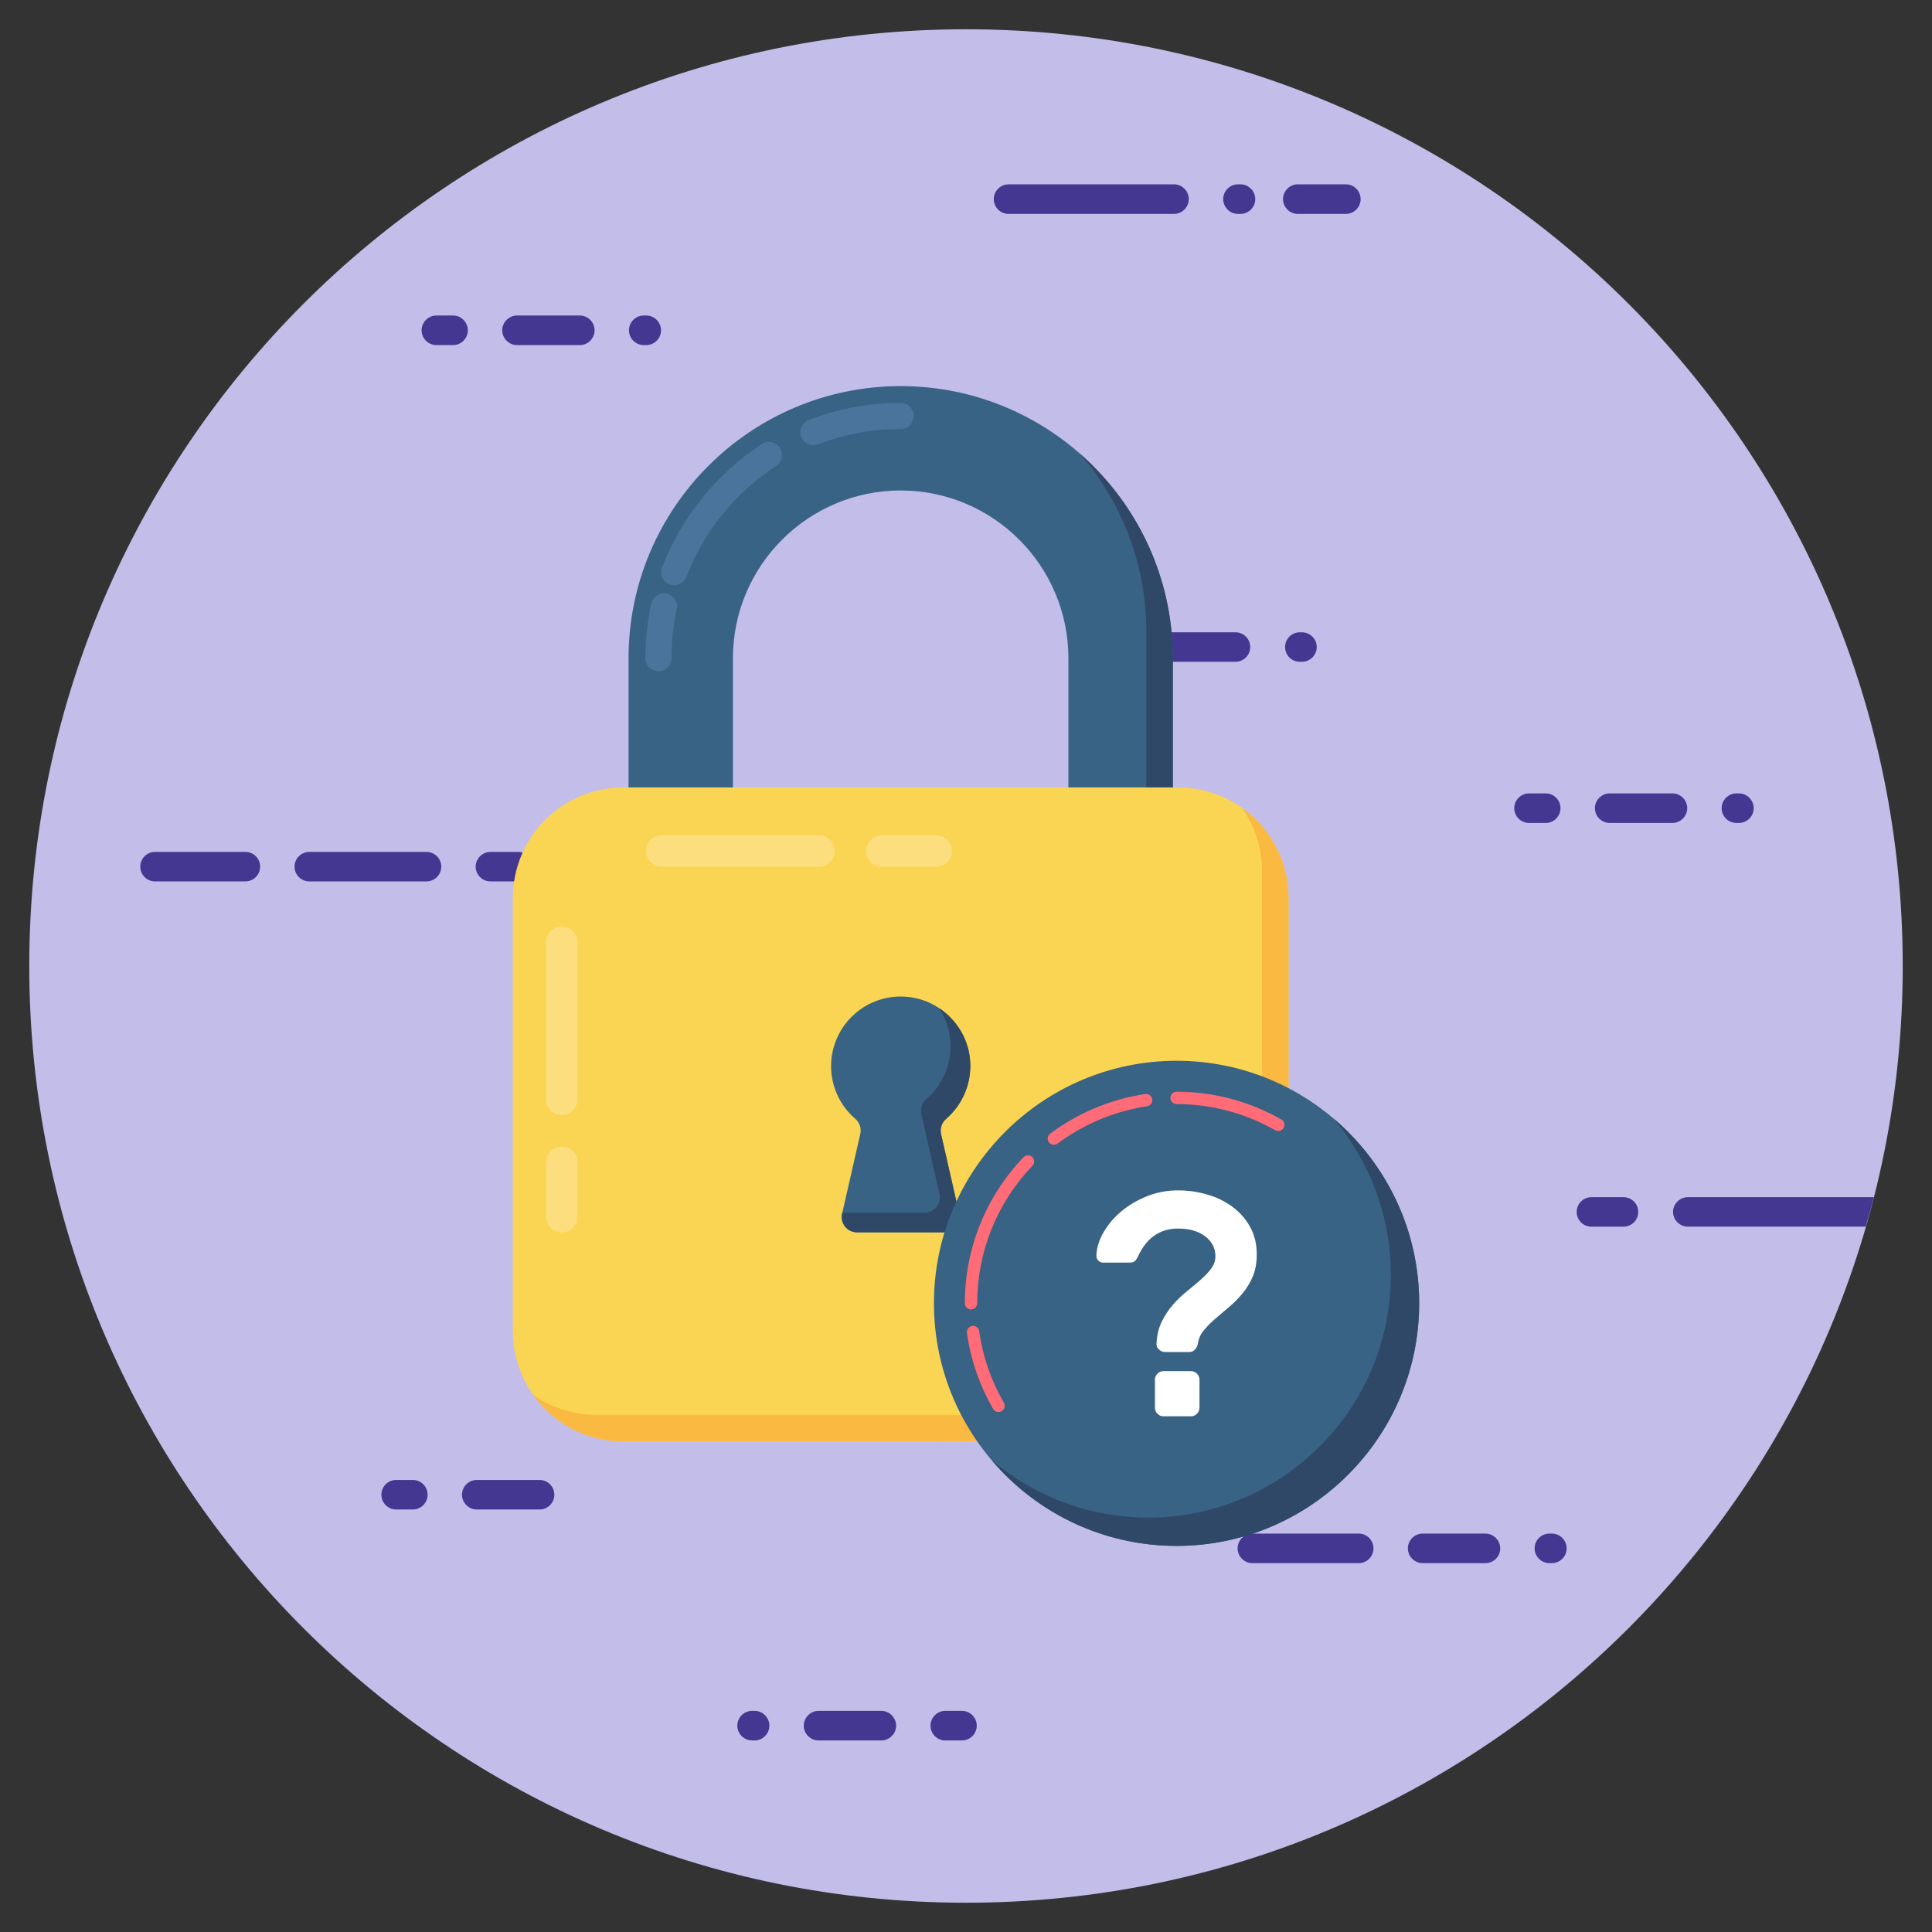 <svg xmlns="http://www.w3.org/2000/svg" width="120" height="120" viewBox="0 0 120 120" fill="none">
  <rect x="0" y="0" width="120" height="120" fill="#333333" stroke="none"/>
  <path d="M60 118.182C92.133 118.182 118.182 92.133 118.182 60C118.182 27.867 92.133 1.818 60 1.818C27.867 1.818 1.818 27.867 1.818 60C1.818 92.133 27.867 118.182 60 118.182Z" fill="#C3BDE9"/>
  <path d="M100.866 76.191H98.816C98.578 76.183 98.353 76.084 98.187 75.913C98.022 75.742 97.929 75.513 97.929 75.275C97.929 75.037 98.022 74.808 98.187 74.637C98.353 74.466 98.578 74.367 98.816 74.359H100.866C101.104 74.367 101.33 74.466 101.496 74.637C101.661 74.808 101.754 75.037 101.754 75.275C101.754 75.513 101.661 75.742 101.496 75.913C101.33 76.084 101.104 76.183 100.866 76.191ZM104.835 74.359C104.333 74.359 103.916 74.77 103.916 75.272C103.916 75.78 104.333 76.19 104.835 76.19H115.882C116.057 75.583 116.236 74.975 116.392 74.359H104.835ZM45.796 107.184C45.796 106.682 46.207 106.265 46.715 106.265H46.869C47.376 106.265 47.787 106.682 47.787 107.184C47.787 107.685 47.376 108.102 46.869 108.102H46.715C46.207 108.102 45.796 107.685 45.796 107.184ZM68.118 40.191C68.118 39.684 68.535 39.273 69.036 39.273H76.737C77.245 39.273 77.655 39.684 77.655 40.191C77.654 40.434 77.557 40.666 77.385 40.837C77.213 41.008 76.98 41.105 76.737 41.105H69.037C68.535 41.105 68.118 40.693 68.118 40.191ZM80.706 39.273H80.865C81.367 39.273 81.784 39.684 81.784 40.191C81.784 40.693 81.367 41.105 80.865 41.105H80.706C80.468 41.097 80.242 40.997 80.076 40.826C79.911 40.655 79.818 40.427 79.818 40.189C79.818 39.951 79.911 39.722 80.076 39.551C80.242 39.38 80.468 39.28 80.706 39.273ZM49.924 107.185C49.924 106.683 50.336 106.266 50.842 106.266H54.741C55.243 106.266 55.659 106.683 55.659 107.185C55.659 107.686 55.243 108.103 54.741 108.103H50.843C50.336 108.103 49.924 107.686 49.924 107.185ZM57.795 107.185C57.795 106.683 58.206 106.266 58.708 106.266H59.75C60.257 106.266 60.668 106.683 60.668 107.185C60.668 107.686 60.257 108.103 59.75 108.103H58.708C58.466 108.101 58.234 108.003 58.063 107.831C57.892 107.659 57.796 107.427 57.795 107.185ZM34.431 92.839C34.431 93.342 34.02 93.758 33.513 93.758H29.614C29.112 93.758 28.695 93.342 28.695 92.84C28.695 92.337 29.112 91.922 29.614 91.922H33.513C34.02 91.922 34.431 92.336 34.431 92.839ZM26.559 92.839C26.559 93.342 26.148 93.758 25.646 93.758H24.605C24.098 93.758 23.687 93.342 23.687 92.84C23.687 92.337 24.098 91.922 24.605 91.922H25.646C26.148 91.922 26.559 92.336 26.559 92.839ZM41.058 20.515C41.058 21.017 40.646 21.434 40.14 21.434H39.986C39.477 21.434 39.066 21.017 39.066 20.515C39.066 20.014 39.477 19.597 39.984 19.597H40.139C40.646 19.597 41.057 20.014 41.057 20.515H41.058ZM36.931 20.515C36.931 21.017 36.519 21.434 36.012 21.434H32.114C31.611 21.434 31.195 21.017 31.195 20.515C31.195 20.014 31.611 19.597 32.114 19.597H36.012C36.519 19.597 36.931 20.014 36.931 20.515ZM29.058 20.515C29.058 21.017 28.647 21.434 28.145 21.434H27.105C26.597 21.434 26.186 21.017 26.186 20.515C26.186 20.014 26.597 19.597 27.105 19.597H28.145C28.647 19.597 29.058 20.014 29.058 20.515ZM97.309 96.172C97.309 96.674 96.898 97.09 96.391 97.09H96.236C95.729 97.09 95.318 96.674 95.318 96.172C95.318 95.67 95.729 95.254 96.236 95.254H96.391C96.898 95.254 97.309 95.67 97.309 96.172ZM93.182 96.172C93.182 96.674 92.77 97.09 92.264 97.09H88.364C87.862 97.09 87.445 96.674 87.445 96.172C87.445 95.67 87.862 95.254 88.364 95.254H92.262C92.769 95.254 93.18 95.67 93.18 96.172H93.182ZM85.31 96.172C85.31 96.674 84.899 97.09 84.397 97.09H77.788C77.28 97.09 76.87 96.674 76.87 96.172C76.87 95.67 77.28 95.254 77.788 95.254H84.397C84.899 95.254 85.31 95.67 85.31 96.172ZM108.925 50.197C108.925 50.7 108.514 51.115 108.006 51.115H107.852C107.345 51.115 106.934 50.7 106.934 50.197C106.934 49.696 107.345 49.279 107.852 49.279H108.006C108.514 49.279 108.925 49.696 108.925 50.197ZM104.797 50.197C104.797 50.7 104.385 51.115 103.879 51.115H99.98C99.478 51.115 99.062 50.7 99.062 50.197C99.062 49.696 99.478 49.279 99.98 49.279H103.878C104.385 49.279 104.797 49.696 104.797 50.197ZM96.925 50.197C96.925 50.7 96.514 51.115 96.013 51.115H94.971C94.464 51.115 94.053 50.7 94.053 50.197C94.053 49.696 94.464 49.279 94.971 49.279H96.013C96.514 49.279 96.925 49.696 96.925 50.197ZM77.966 12.367C77.966 12.869 77.554 13.286 77.052 13.286H76.892C76.39 13.286 75.974 12.869 75.974 12.367C75.974 11.866 76.39 11.449 76.892 11.449H77.052C77.554 11.449 77.966 11.866 77.966 12.367ZM84.511 12.367C84.511 12.869 84.1 13.286 83.598 13.286H80.608C80.106 13.286 79.69 12.869 79.69 12.367C79.69 11.866 80.106 11.449 80.608 11.449H83.598C84.1 11.449 84.511 11.866 84.511 12.367ZM73.837 12.367C73.837 12.869 73.425 13.286 72.924 13.286H62.644C62.136 13.286 61.725 12.869 61.725 12.367C61.725 11.866 62.136 11.449 62.644 11.449H72.924C73.425 11.449 73.837 11.866 73.837 12.367ZM19.212 52.915H26.49C26.997 52.915 27.408 53.325 27.408 53.827C27.408 54.071 27.311 54.304 27.139 54.477C26.967 54.649 26.733 54.745 26.49 54.745H19.212C18.968 54.745 18.735 54.649 18.563 54.477C18.39 54.304 18.294 54.071 18.294 53.827C18.295 53.585 18.392 53.353 18.564 53.182C18.736 53.011 18.969 52.914 19.212 52.915ZM16.157 53.827C16.157 54.07 16.061 54.303 15.89 54.475C15.719 54.647 15.486 54.744 15.244 54.745H9.6C9.362 54.738 9.136 54.638 8.971 54.467C8.805 54.296 8.712 54.068 8.712 53.83C8.712 53.592 8.805 53.363 8.971 53.192C9.136 53.021 9.362 52.921 9.6 52.914H15.245C15.746 52.914 16.157 53.325 16.157 53.827ZM29.544 53.827C29.546 53.585 29.643 53.353 29.815 53.182C29.987 53.011 30.22 52.914 30.463 52.915H32.188C32.69 52.915 33.106 53.325 33.106 53.827C33.106 54.334 32.69 54.745 32.188 54.745H30.464C30.22 54.745 29.987 54.649 29.814 54.477C29.642 54.304 29.544 54.071 29.544 53.827Z" fill="#443792"/>
  <path d="M72.844 58.145H39.041V40.882C39.041 31.564 46.623 23.982 55.943 23.982C65.263 23.982 72.844 31.564 72.844 40.882V58.145ZM45.524 51.664H66.36V40.882C66.36 35.138 61.687 30.464 55.942 30.464C50.198 30.464 45.524 35.138 45.524 40.882V51.664Z" fill="#386384"/>
  <path d="M71.202 51.877H72.847V40.884C72.847 35.811 70.602 31.256 67.053 28.161C69.733 31.229 71.208 35.165 71.202 39.239V51.877Z" fill="#2F4867"/>
  <path d="M80.032 55.773V82.667C80.032 84.487 79.308 86.233 78.021 87.52C76.734 88.807 74.988 89.53 73.168 89.53H38.716C36.896 89.53 35.151 88.806 33.864 87.519C32.577 86.232 31.854 84.487 31.854 82.666V55.773C31.854 53.953 32.577 52.207 33.864 50.92C35.151 49.633 36.897 48.91 38.717 48.91H73.17C74.99 48.91 76.736 49.633 78.023 50.92C79.311 52.208 80.034 53.953 80.034 55.774L80.032 55.773Z" fill="#FAD553"/>
  <path d="M58.449 70.427L59.578 75.381C59.715 75.976 59.262 76.545 58.651 76.545H53.234C52.623 76.545 52.17 75.976 52.306 75.381L53.435 70.424C53.473 70.254 53.464 70.077 53.408 69.912C53.352 69.747 53.253 69.601 53.12 69.488C52.649 69.083 52.271 68.581 52.012 68.016C51.754 67.451 51.62 66.837 51.62 66.216C51.621 65.606 51.751 65.003 52.001 64.447C52.252 63.891 52.617 63.394 53.072 62.989C53.528 62.583 54.065 62.279 54.646 62.096C55.228 61.913 55.842 61.854 56.447 61.925C58.414 62.147 60.012 63.743 60.236 65.708C60.32 66.411 60.229 67.124 59.972 67.784C59.715 68.444 59.3 69.03 58.764 69.492C58.631 69.604 58.532 69.751 58.476 69.915C58.421 70.08 58.411 70.258 58.449 70.427Z" fill="#386384"/>
  <path d="M59.573 75.38C59.606 75.519 59.608 75.664 59.577 75.803C59.546 75.943 59.483 76.073 59.395 76.185C59.306 76.297 59.192 76.387 59.063 76.448C58.934 76.509 58.793 76.541 58.65 76.539H53.236C52.621 76.539 52.17 75.975 52.304 75.38L52.313 75.318H57.431C58.035 75.318 58.487 74.754 58.354 74.16L57.226 69.206C57.145 68.857 57.266 68.498 57.544 68.263C58.079 67.803 58.493 67.218 58.749 66.559C59.005 65.901 59.094 65.19 59.01 64.489C58.932 63.818 58.697 63.175 58.324 62.612C59.359 63.299 60.097 64.427 60.241 65.709C60.321 66.412 60.229 67.125 59.972 67.784C59.714 68.444 59.3 69.031 58.765 69.494C58.497 69.73 58.374 70.078 58.446 70.426L59.573 75.38Z" fill="#2F4867"/>
  <path d="M77.166 50.197H77.149C77.959 51.346 78.393 52.719 78.39 54.124V81.021C78.389 82.841 77.666 84.586 76.379 85.873C75.092 87.16 73.347 87.884 71.526 87.885H37.068C35.649 87.885 34.265 87.446 33.105 86.629C33.739 87.527 34.579 88.26 35.555 88.764C36.531 89.269 37.615 89.531 38.714 89.529H73.17C74.99 89.528 76.736 88.805 78.022 87.518C79.31 86.231 80.033 84.486 80.034 82.665V55.771C80.033 54.681 79.772 53.607 79.273 52.638C78.775 51.669 78.052 50.832 77.165 50.198L77.166 50.197Z" fill="#FAB941"/>
  <path d="M50.522 27.657C50.333 27.657 50.15 27.59 50.005 27.47C49.86 27.349 49.761 27.181 49.727 26.995C49.692 26.81 49.723 26.618 49.815 26.453C49.907 26.288 50.053 26.16 50.229 26.091C52.051 25.385 53.989 25.024 55.943 25.027C56.158 25.027 56.364 25.113 56.516 25.265C56.667 25.416 56.753 25.622 56.753 25.837C56.753 26.052 56.667 26.258 56.516 26.41C56.364 26.562 56.158 26.647 55.943 26.647C54.189 26.645 52.45 26.968 50.816 27.602C50.722 27.638 50.622 27.657 50.522 27.657ZM41.876 36.353C41.745 36.353 41.616 36.321 41.499 36.26C41.383 36.198 41.283 36.11 41.209 36.002C41.134 35.893 41.087 35.769 41.072 35.638C41.056 35.508 41.072 35.376 41.119 35.253C42.329 32.107 44.499 29.422 47.322 27.58C47.502 27.463 47.721 27.422 47.932 27.467C48.142 27.511 48.326 27.637 48.443 27.818C48.56 27.998 48.601 28.217 48.557 28.428C48.512 28.638 48.386 28.822 48.206 28.939C45.67 30.593 43.72 33.004 42.633 35.83C42.574 35.984 42.471 36.116 42.335 36.209C42.2 36.302 42.041 36.352 41.876 36.353ZM40.896 41.693C40.682 41.693 40.476 41.607 40.324 41.455C40.172 41.303 40.087 41.097 40.087 40.883C40.087 39.737 40.21 38.595 40.453 37.487C40.475 37.383 40.519 37.285 40.579 37.198C40.64 37.11 40.718 37.036 40.807 36.979C40.897 36.921 40.997 36.882 41.102 36.863C41.206 36.845 41.314 36.847 41.418 36.87C41.522 36.892 41.62 36.935 41.707 36.996C41.795 37.057 41.869 37.135 41.926 37.224C41.984 37.314 42.023 37.414 42.042 37.519C42.06 37.623 42.058 37.731 42.035 37.835C41.817 38.836 41.707 39.858 41.707 40.883C41.707 40.989 41.686 41.095 41.645 41.193C41.605 41.291 41.545 41.381 41.47 41.456C41.394 41.531 41.305 41.591 41.207 41.631C41.108 41.672 41.003 41.693 40.896 41.693Z" fill="#4A749B"/>
  <path d="M35.87 58.476V68.242C35.876 68.374 35.855 68.505 35.808 68.629C35.762 68.752 35.691 68.865 35.599 68.96C35.508 69.055 35.399 69.131 35.277 69.183C35.156 69.234 35.026 69.261 34.894 69.261C34.762 69.261 34.631 69.234 34.51 69.183C34.389 69.131 34.279 69.055 34.188 68.96C34.097 68.865 34.026 68.752 33.979 68.629C33.933 68.505 33.912 68.374 33.917 68.242V58.476C33.928 58.225 34.036 57.987 34.218 57.813C34.4 57.639 34.642 57.541 34.894 57.541C35.145 57.541 35.388 57.639 35.57 57.813C35.752 57.987 35.859 58.225 35.87 58.476ZM35.87 72.155V75.567C35.87 76.102 35.432 76.548 34.889 76.548C34.63 76.546 34.383 76.441 34.201 76.258C34.019 76.074 33.917 75.826 33.916 75.567V72.155C33.927 71.904 34.035 71.666 34.217 71.492C34.399 71.318 34.641 71.22 34.893 71.22C35.145 71.22 35.387 71.318 35.569 71.492C35.751 71.666 35.859 71.904 35.87 72.155ZM41.059 51.877H50.824C50.955 51.872 51.087 51.893 51.21 51.939C51.334 51.986 51.447 52.057 51.542 52.148C51.637 52.239 51.713 52.349 51.765 52.47C51.816 52.591 51.843 52.722 51.843 52.854C51.843 52.986 51.816 53.116 51.765 53.237C51.713 53.359 51.637 53.468 51.542 53.559C51.447 53.651 51.334 53.722 51.21 53.768C51.087 53.815 50.955 53.836 50.824 53.83H41.059C40.807 53.819 40.57 53.712 40.395 53.53C40.221 53.348 40.124 53.105 40.124 52.854C40.124 52.602 40.221 52.36 40.395 52.178C40.57 51.996 40.807 51.888 41.059 51.877ZM54.738 51.877H58.149C58.684 51.877 59.13 52.315 59.13 52.857C59.13 53.393 58.684 53.83 58.149 53.83H54.738C54.486 53.819 54.249 53.712 54.075 53.53C53.9 53.348 53.803 53.105 53.803 52.854C53.803 52.602 53.9 52.36 54.075 52.178C54.249 51.996 54.486 51.888 54.738 51.877Z" fill="#FCDE7E"/>
  <path d="M88.147 80.945C88.147 89.258 81.386 96.018 73.082 96.018C64.769 96.018 58.009 89.258 58.009 80.945C58.009 72.648 64.769 65.887 73.082 65.887C81.386 65.887 88.147 72.648 88.147 80.945Z" fill="#386384"/>
  <path d="M79.394 70.249C79.328 70.249 79.262 70.232 79.204 70.198C77.338 69.135 75.229 68.576 73.082 68.576C72.98 68.576 72.882 68.536 72.81 68.464C72.738 68.392 72.698 68.294 72.698 68.192C72.698 68.09 72.738 67.993 72.81 67.921C72.882 67.849 72.98 67.808 73.082 67.808C75.363 67.808 77.611 68.404 79.585 69.531C79.658 69.573 79.716 69.638 79.748 69.716C79.781 69.795 79.787 69.881 79.765 69.963C79.743 70.045 79.695 70.118 79.628 70.169C79.561 70.221 79.479 70.249 79.394 70.249ZM65.46 71.104C65.379 71.104 65.3 71.079 65.235 71.032C65.169 70.984 65.12 70.918 65.094 70.841C65.069 70.764 65.068 70.681 65.093 70.604C65.117 70.527 65.165 70.46 65.23 70.412C66.965 69.119 68.993 68.274 71.133 67.953C71.342 67.925 71.538 68.066 71.569 68.275C71.584 68.376 71.558 68.479 71.498 68.561C71.437 68.642 71.346 68.697 71.245 68.712C69.231 69.015 67.322 69.811 65.689 71.028C65.623 71.078 65.543 71.104 65.46 71.104ZM60.313 81.33C60.262 81.33 60.212 81.32 60.166 81.301C60.119 81.281 60.077 81.253 60.041 81.217C60.005 81.182 59.977 81.139 59.958 81.093C59.939 81.046 59.929 80.996 59.929 80.945C59.929 77.558 61.221 74.34 63.567 71.884C63.602 71.846 63.643 71.816 63.69 71.794C63.736 71.773 63.786 71.761 63.837 71.759C63.889 71.757 63.939 71.766 63.987 71.784C64.035 71.802 64.079 71.83 64.115 71.865C64.152 71.9 64.182 71.943 64.202 71.99C64.223 72.037 64.233 72.087 64.234 72.138C64.235 72.189 64.225 72.24 64.206 72.287C64.186 72.335 64.158 72.377 64.122 72.414C61.921 74.708 60.693 77.766 60.697 80.945C60.697 80.996 60.688 81.046 60.668 81.093C60.649 81.139 60.621 81.182 60.585 81.218C60.549 81.253 60.507 81.282 60.46 81.301C60.413 81.32 60.363 81.33 60.313 81.33ZM62.02 87.703C61.953 87.703 61.886 87.685 61.828 87.651C61.769 87.617 61.721 87.569 61.687 87.51C60.845 86.057 60.292 84.456 60.058 82.793C60.051 82.743 60.054 82.692 60.066 82.643C60.079 82.594 60.101 82.549 60.132 82.508C60.162 82.468 60.2 82.434 60.243 82.409C60.287 82.383 60.335 82.366 60.385 82.359C60.435 82.351 60.486 82.354 60.535 82.366C60.584 82.379 60.63 82.401 60.671 82.431C60.711 82.462 60.745 82.5 60.771 82.544C60.796 82.588 60.813 82.636 60.819 82.686C61.04 84.255 61.556 85.75 62.353 87.125C62.387 87.184 62.404 87.25 62.405 87.318C62.405 87.385 62.387 87.451 62.353 87.51C62.319 87.568 62.271 87.617 62.212 87.651C62.154 87.684 62.087 87.703 62.02 87.703Z" fill="#FF6C77"/>
  <path d="M88.147 80.945C88.147 89.258 81.386 96.018 73.082 96.018C68.464 96.018 64.331 93.936 61.566 90.664C64.284 92.989 67.745 94.264 71.323 94.259C79.627 94.259 86.388 87.499 86.388 79.186C86.388 75.484 85.043 72.087 82.816 69.46C86.073 72.225 88.147 76.351 88.147 80.945Z" fill="#2F4867"/>
  <path d="M73.178 73.937C73.796 73.937 74.4 74.024 74.985 74.195C75.547 74.353 76.076 74.611 76.547 74.955C77.002 75.291 77.367 75.706 77.644 76.201C77.921 76.694 78.059 77.264 78.059 77.91C78.059 78.437 77.977 78.894 77.814 79.283C77.654 79.661 77.441 80.014 77.179 80.33C76.924 80.641 76.644 80.924 76.34 81.18C76.037 81.437 75.749 81.681 75.481 81.911C75.211 82.142 74.973 82.383 74.768 82.633C74.573 82.864 74.447 83.145 74.404 83.444C74.38 83.583 74.318 83.713 74.225 83.819C74.181 83.87 74.126 83.911 74.065 83.938C74.004 83.966 73.937 83.979 73.87 83.977H72.367C72.222 83.977 72.094 83.924 71.983 83.819C71.93 83.773 71.888 83.715 71.862 83.65C71.837 83.584 71.827 83.514 71.834 83.444C71.861 82.929 71.968 82.478 72.16 82.089C72.351 81.702 72.581 81.352 72.851 81.042C73.122 80.733 73.411 80.453 73.722 80.203C74.031 79.953 74.318 79.712 74.582 79.481C74.844 79.25 75.061 79.02 75.234 78.789C75.404 78.559 75.491 78.305 75.491 78.028C75.491 77.528 75.28 77.116 74.858 76.793C74.435 76.47 73.876 76.309 73.178 76.309C72.058 76.309 71.235 76.869 70.707 77.988C70.642 78.134 70.573 78.243 70.5 78.315C70.427 78.388 70.305 78.424 70.135 78.424H68.533C68.419 78.426 68.31 78.383 68.227 78.305C68.184 78.265 68.151 78.216 68.129 78.161C68.106 78.106 68.096 78.047 68.099 77.988C68.112 77.528 68.254 77.056 68.524 76.575C68.794 76.094 69.155 75.66 69.611 75.271C70.066 74.882 70.598 74.563 71.211 74.313C71.836 74.06 72.504 73.933 73.178 73.937ZM73.969 85.163C74.115 85.163 74.238 85.215 74.344 85.321C74.394 85.369 74.435 85.427 74.462 85.492C74.489 85.557 74.503 85.626 74.502 85.696V87.435C74.503 87.505 74.489 87.575 74.462 87.64C74.435 87.704 74.394 87.763 74.344 87.811C74.295 87.862 74.237 87.902 74.173 87.929C74.108 87.956 74.039 87.97 73.969 87.969H72.269C72.199 87.97 72.129 87.956 72.064 87.929C72 87.902 71.941 87.862 71.893 87.811C71.842 87.762 71.802 87.704 71.775 87.639C71.748 87.575 71.735 87.505 71.735 87.435V85.696C71.735 85.552 71.788 85.426 71.893 85.321C71.941 85.27 72 85.23 72.065 85.203C72.129 85.176 72.199 85.162 72.269 85.163H73.969Z" fill="white"/>
</svg>